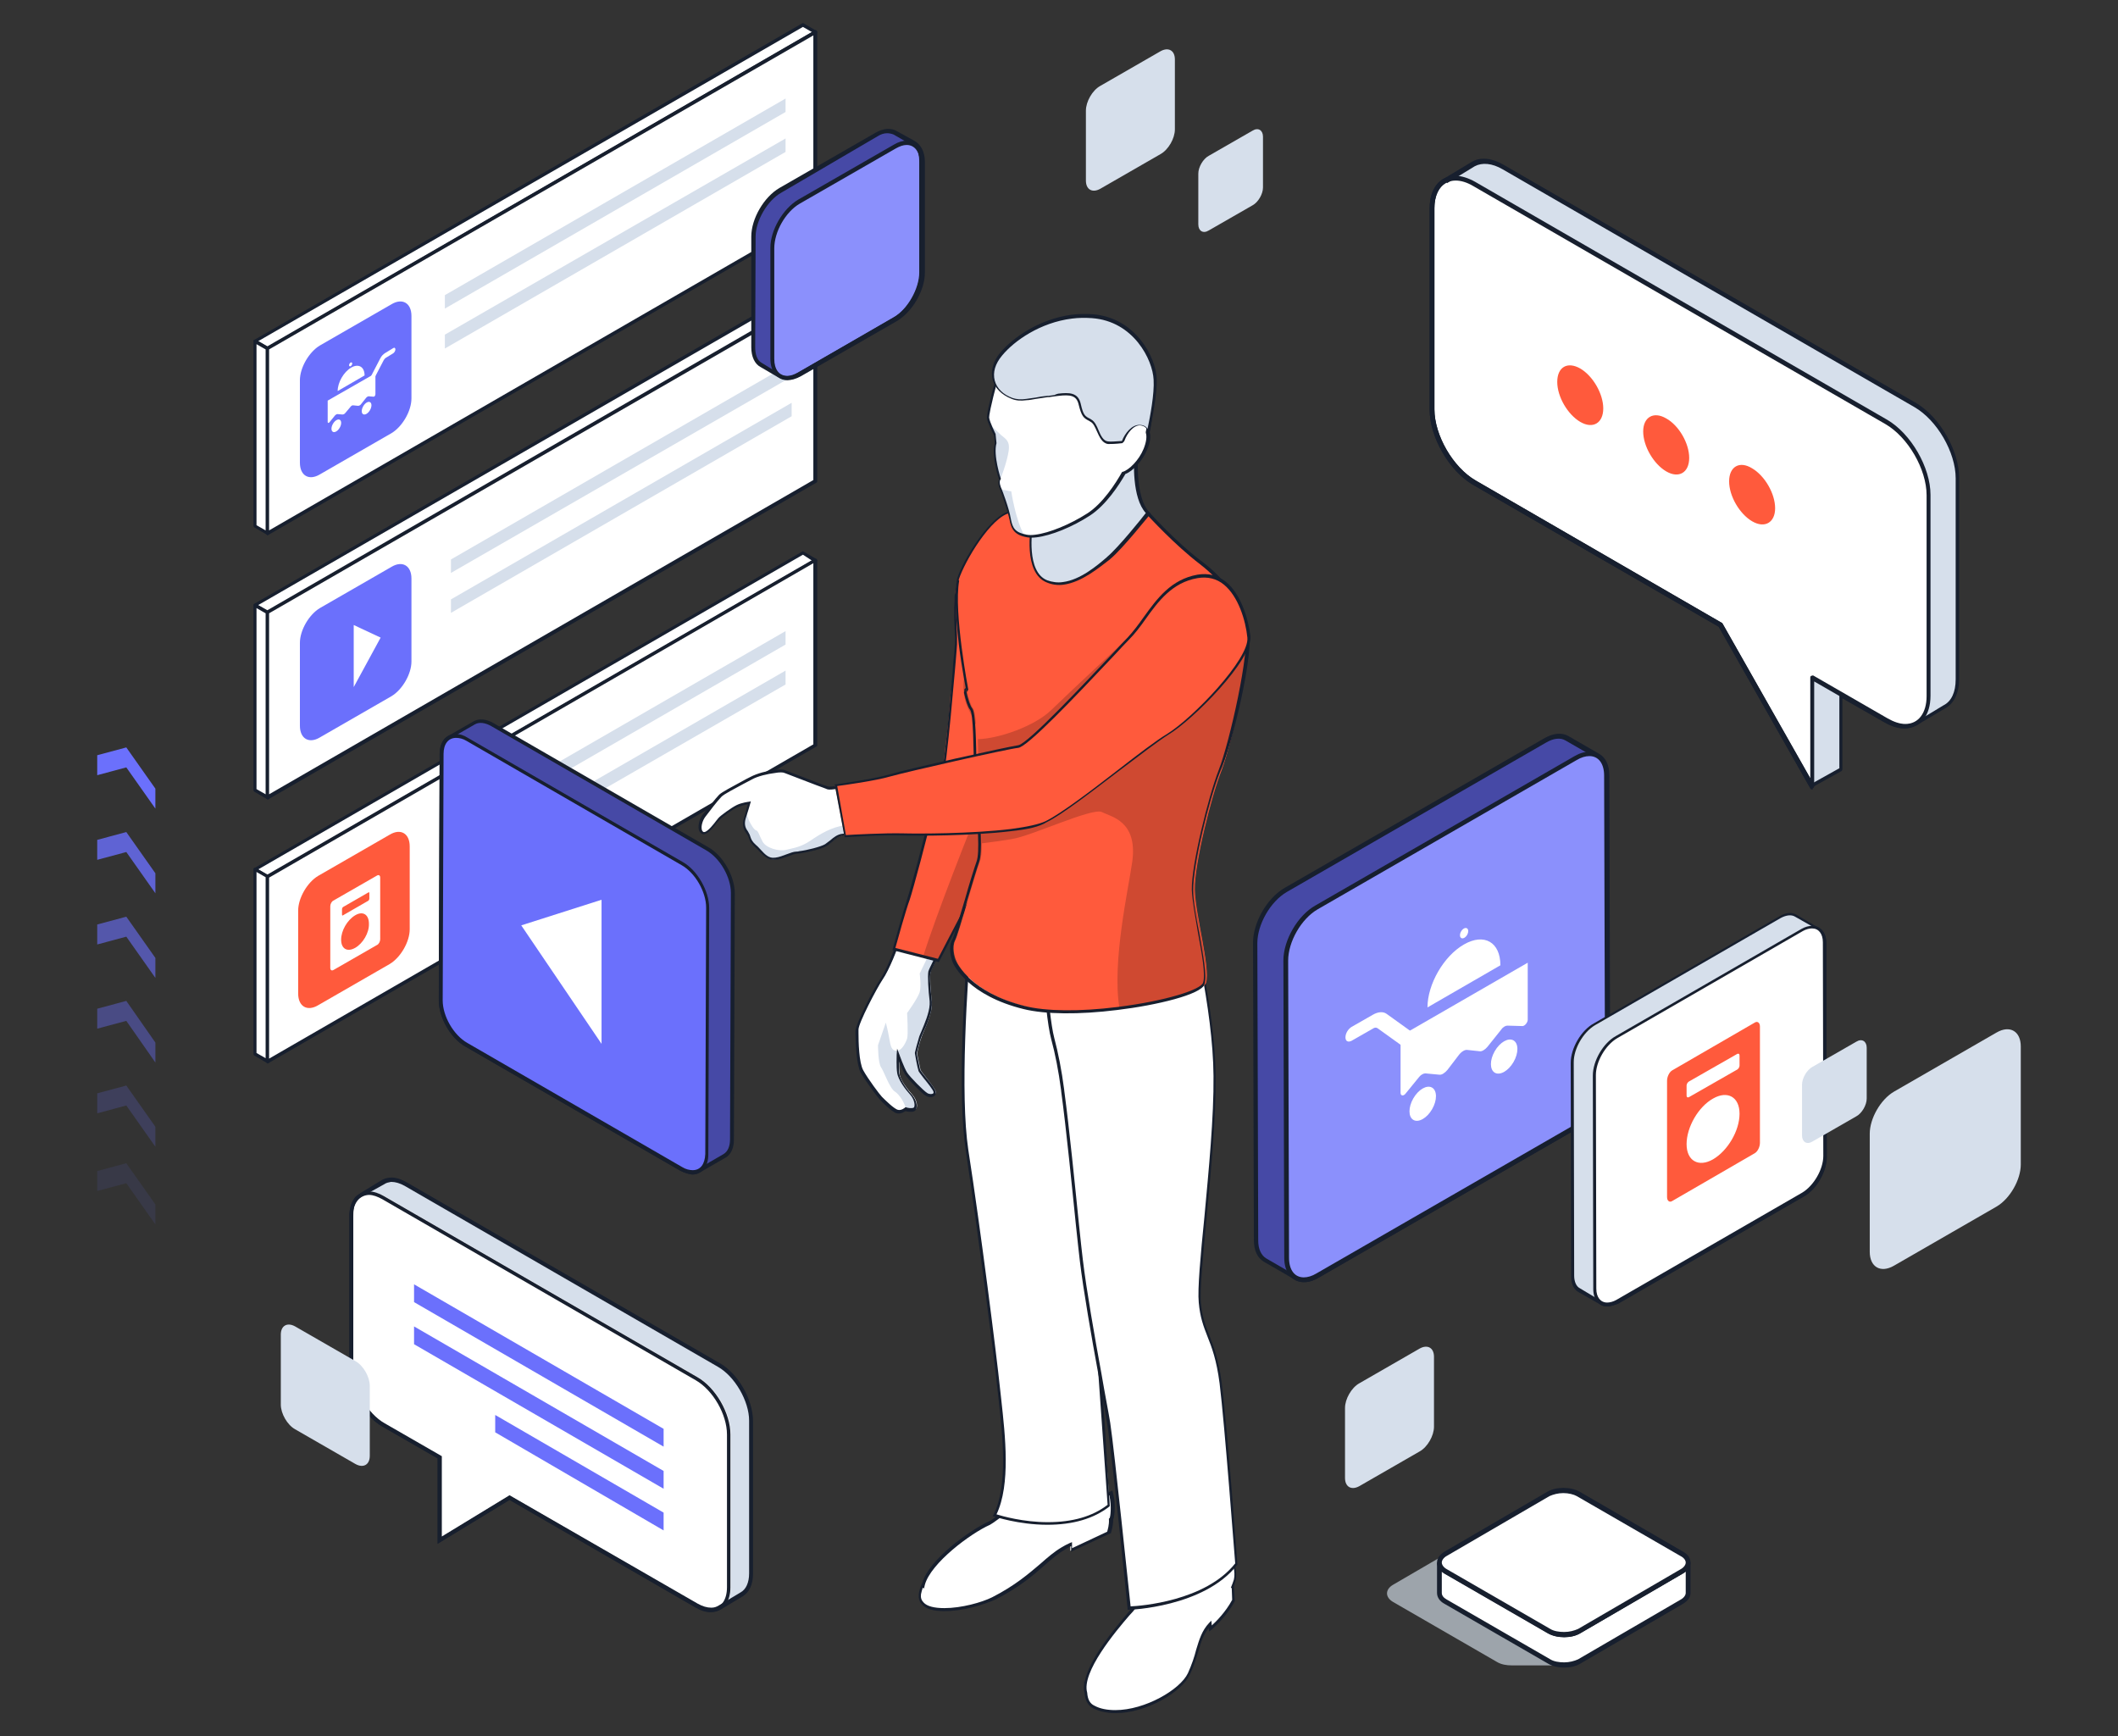 <?xml version="1.0" encoding="utf-8"?>
<!-- Generator: Adobe Illustrator 23.1.0, SVG Export Plug-In . SVG Version: 6.00 Build 0)  -->
<svg version="1.1" xmlns="http://www.w3.org/2000/svg" xmlns:xlink="http://www.w3.org/1999/xlink" x="0px" y="0px"
	 viewBox="0 0 488 400" style="enable-background:new 0 0 488 400;" xml:space="preserve">
<rect x="0" y="0" width="488" height="400" fill="#333333" stroke="none"/>
<style type="text/css">
	.st0{fill:#D6DFEB;}
	.st1{fill:#FFFFFF;}
	.st2{fill:#171F2E;}
	.st3{fill:#8B90FC;}
	.st4{fill:#4649A6;}
	.st5{fill:#6B70FC;}
	.st6{opacity:0.5;fill:#6B70FC;}
	.st7{opacity:0.2;fill:#6B70FC;}
	.st8{fill:#FF5A3C;}
	.st9{fill:#B5402B;}
	.st10{opacity:0.4;}
	.st11{fill:none;stroke:#171F2E;stroke-width:1.043;stroke-linecap:round;stroke-linejoin:round;stroke-miterlimit:10;}
	.st12{fill:none;stroke:#6B70FC;stroke-width:2.407;stroke-linecap:round;stroke-linejoin:bevel;stroke-miterlimit:10;}
	.st13{opacity:0.1;fill:#6B70FC;}
	.st14{opacity:0.4;fill:#6B70FC;}
	.st15{opacity:0.6;fill:#6B70FC;}
	.st16{opacity:0.8;fill:#6B70FC;}
	.st17{fill:#B42E6A;}
	.st18{fill:#D6DFEB;stroke:#181E30;stroke-width:1.474;stroke-miterlimit:10;}
	.st19{fill:#FFFFFF;stroke:#181E30;stroke-width:1.474;stroke-miterlimit:10;}
	.st20{fill:none;stroke:#181E30;stroke-width:1.106;stroke-linecap:round;stroke-linejoin:round;stroke-miterlimit:10;}
	.st21{fill:#D6DFEB;stroke:#181E30;stroke-width:1.482;stroke-miterlimit:10;}
	.st22{fill:#FFFFFF;stroke:#181E30;stroke-width:1.482;stroke-miterlimit:10;}
	.st23{fill:none;stroke:#181E30;stroke-width:1.111;stroke-linecap:round;stroke-linejoin:round;stroke-miterlimit:10;}
	.st24{fill:none;stroke:#181E30;stroke-width:1.482;stroke-miterlimit:10;}
	.st25{opacity:0.6;fill:#FFFFFF;}
	.st26{opacity:0.7;fill:#CBD5DF;}
	.st27{fill:#CF4931;}
	.st28{opacity:0.8;}
	.st29{fill:#4E52B8;}
	.st30{fill:#D64C32;}
</style>
<g id="Layer_2">
</g>
<g id="Layer_1">
	<g>
		<g>
			<g>
				<polygon class="st1" points="58.8,139.4 185,66.6 187.9,68.2 61.7,141.1 				"/>
				<path class="st2" d="M61.5,141.4l-2.9-1.7c-0.1-0.1-0.2-0.2-0.2-0.3s0.1-0.3,0.2-0.3l126.2-72.9c0.1-0.1,0.3-0.1,0.4,0l2.9,1.7
					c0.1,0.1,0.2,0.2,0.2,0.3s-0.1,0.3-0.2,0.3L61.9,141.4c-0.1,0-0.1,0.1-0.2,0.1C61.6,141.5,61.5,141.5,61.5,141.4z M185,67
					L59.5,139.4l2.1,1.2l125.4-72.4L185,67z"/>
			</g>
			<g>
				<polygon class="st1" points="58.8,182.1 58.8,139.4 61.7,141.1 61.7,183.7 				"/>
				<path class="st2" d="M61.5,184.1l-2.9-1.7c-0.1-0.1-0.2-0.2-0.2-0.3v-42.6c0-0.1,0.1-0.3,0.2-0.3c0.1-0.1,0.3-0.1,0.4,0l2.9,1.7
					c0.1,0.1,0.2,0.2,0.2,0.3v42.6c0,0.1-0.1,0.3-0.2,0.3c-0.1,0-0.1,0.1-0.2,0.1C61.6,184.1,61.5,184.1,61.5,184.1z M59.1,140.1
					v41.7l2.1,1.2v-41.7L59.1,140.1z"/>
			</g>
			<g>
				<polygon class="st1" points="61.7,141.1 187.9,68.2 187.9,110.9 61.7,183.7 				"/>
				<path class="st2" d="M61.5,184.1c-0.1-0.1-0.2-0.2-0.2-0.3v-42.6c0-0.1,0.1-0.3,0.2-0.3l126.2-72.9c0.1-0.1,0.3-0.1,0.4,0
					c0.1,0.1,0.2,0.2,0.2,0.3v42.6c0,0.1-0.1,0.3-0.2,0.3L61.9,184.1c-0.1,0-0.1,0.1-0.2,0.1C61.6,184.1,61.5,184.1,61.5,184.1z
					 M187.5,68.9L62,141.3v41.7l125.4-72.4V68.9z"/>
			</g>
			<polygon class="st0" points="103.9,128.9 103.9,132 182.4,86.8 182.4,83.6 			"/>
			<polygon class="st0" points="103.9,138.1 103.9,141.2 182.4,95.9 182.4,92.8 			"/>
			<g>
				<path class="st5" d="M94.8,152.4c0,2.9-2.1,6.5-4.6,8l-16.5,9.5c-2.5,1.5-4.6,0.3-4.6-2.7v-19.1c0-2.9,2.1-6.5,4.6-8l16.5-9.5
					c2.5-1.5,4.6-0.3,4.6,2.7V152.4z"/>
				<polygon class="st1" points="81.5,144 81.5,158.3 87.7,146.9 				"/>
			</g>
		</g>
		<g>
			<g>
				<polygon class="st1" points="58.8,78.6 185,5.7 187.9,7.4 61.7,80.3 				"/>
				<path class="st2" d="M61.5,80.6l-2.9-1.7c-0.1-0.1-0.2-0.2-0.2-0.3s0.1-0.3,0.2-0.3L184.8,5.4c0.1-0.1,0.3-0.1,0.4,0l2.9,1.7
					c0.1,0.1,0.2,0.2,0.2,0.3s-0.1,0.3-0.2,0.3L61.9,80.6c-0.1,0-0.1,0.1-0.2,0.1C61.6,80.6,61.5,80.6,61.5,80.6z M185,6.2
					L59.5,78.6l2.1,1.2L187.1,7.4L185,6.2z"/>
			</g>
			<g>
				<polygon class="st1" points="58.8,121.2 58.8,78.6 61.7,80.3 61.7,122.9 				"/>
				<path class="st2" d="M61.5,123.2l-2.9-1.7c-0.1-0.1-0.2-0.2-0.2-0.3V78.6c0-0.1,0.1-0.3,0.2-0.3c0.1-0.1,0.3-0.1,0.4,0l2.9,1.7
					C62,80,62,80.1,62,80.3v42.6c0,0.1-0.1,0.3-0.2,0.3c-0.1,0-0.1,0.1-0.2,0.1C61.6,123.3,61.5,123.3,61.5,123.2z M59.1,79.3V121
					l2.1,1.2V80.5L59.1,79.3z"/>
			</g>
			<g>
				<polygon class="st1" points="61.7,80.3 187.9,7.4 187.9,50 61.7,122.9 				"/>
				<path class="st2" d="M61.5,123.2c-0.1-0.1-0.2-0.2-0.2-0.3V80.3c0-0.1,0.1-0.3,0.2-0.3L187.7,7c0.1-0.1,0.3-0.1,0.4,0
					c0.1,0.1,0.2,0.2,0.2,0.3V50c0,0.1-0.1,0.3-0.2,0.3L61.9,123.2c-0.1,0-0.1,0.1-0.2,0.1C61.6,123.3,61.5,123.3,61.5,123.2z
					 M187.5,8.1L62,80.5v41.7l125.4-72.4V8.1z"/>
			</g>
			<polygon class="st0" points="102.5,68 102.5,71.1 181,25.8 181,22.7 			"/>
			<polygon class="st0" points="102.5,77.1 102.5,80.3 181,35 181,31.9 			"/>
			<g>
				<path class="st5" d="M94.8,91.8c0,2.9-2.1,6.5-4.6,8l-16.5,9.5c-2.5,1.5-4.6,0.3-4.6-2.7V87.6c0-2.9,2.1-6.5,4.6-8l16.5-9.5
					c2.5-1.5,4.6-0.3,4.6,2.7V91.8z"/>
				<g>
					<path class="st1" d="M75.9,97.3l1.3-1.6c0.2-0.2,0.4-0.3,0.5-0.3l1.2,0.1c0.2,0,0.5-0.1,0.7-0.4l1.1-1.3
						c0.2-0.3,0.5-0.5,0.8-0.4l1,0.1c0.2,0,0.5-0.1,0.7-0.4l1.2-1.5c0.2-0.2,0.4-0.3,0.5-0.3l1.2,0.1c0.2,0,0.4-0.3,0.4-0.6V86
						l-11,6.3v4.9C75.5,97.5,75.7,97.5,75.9,97.3z"/>
					<path class="st1" d="M85.4,88.4c0.1-0.1,0.3-0.2,0.4-0.4l2.6-5c0.1-0.2,0.3-0.4,0.4-0.5l1.8-1.1c0.3-0.2,0.5-0.6,0.5-0.9
						c0-0.3-0.2-0.5-0.5-0.3l-1.8,1.1c-0.5,0.3-0.9,0.7-1.2,1.3l-2.6,5c-0.2,0.4-0.2,0.7,0,0.8C85.1,88.5,85.3,88.5,85.4,88.4z"/>
					<ellipse transform="matrix(0.5 -0.866 0.866 0.5 -46.214 116.165)" class="st1" cx="77.5" cy="98.1" rx="1.6" ry="0.9"/>
					<path class="st1" d="M77.8,90.1c0-2,1.4-4.4,3.1-5.4s3.1-0.2,3.1,1.8L77.8,90.1z"/>
					<ellipse transform="matrix(0.5 -0.866 0.866 0.5 -39.187 120.222)" class="st1" cx="84.5" cy="94" rx="1.6" ry="0.9"/>
					<ellipse transform="matrix(0.5 -0.866 0.866 0.5 -32.265 111.972)" class="st1" cx="80.8" cy="83.9" rx="0.5" ry="0.3"/>
				</g>
			</g>
		</g>
		<g>
			<g>
				<polygon class="st1" points="58.8,200.3 185,127.4 187.9,129.1 61.7,201.9 				"/>
				<path class="st2" d="M61.5,202.3l-2.9-1.7c-0.1-0.1-0.2-0.2-0.2-0.3s0.1-0.3,0.2-0.3l126.2-72.9c0.1-0.1,0.3-0.1,0.4,0l2.9,1.7
					c0.1,0.1,0.2,0.2,0.2,0.3s-0.1,0.3-0.2,0.3L61.9,202.3c-0.1,0-0.1,0.1-0.2,0.1C61.6,202.3,61.5,202.3,61.5,202.3z M185,127.8
					L59.5,200.3l2.1,1.2l125.4-72.4L185,127.8z"/>
			</g>
			<g>
				<polygon class="st1" points="58.8,242.9 58.8,200.3 61.7,201.9 61.7,244.6 				"/>
				<path class="st2" d="M61.5,244.9l-2.9-1.7c-0.1-0.1-0.2-0.2-0.2-0.3v-42.6c0-0.1,0.1-0.3,0.2-0.3c0.1-0.1,0.3-0.1,0.4,0l2.9,1.7
					c0.1,0.1,0.2,0.2,0.2,0.3v42.6c0,0.1-0.1,0.3-0.2,0.3c-0.1,0-0.1,0.1-0.2,0.1C61.6,245,61.5,245,61.5,244.9z M59.1,200.9v41.7
					l2.1,1.2v-41.7L59.1,200.9z"/>
			</g>
			<g>
				<polygon class="st1" points="61.7,201.9 187.9,129.1 187.9,171.7 61.7,244.6 				"/>
				<path class="st2" d="M61.5,244.9c-0.1-0.1-0.2-0.2-0.2-0.3v-42.6c0-0.1,0.1-0.3,0.2-0.3l126.2-72.9c0.1-0.1,0.3-0.1,0.4,0
					c0.1,0.1,0.2,0.2,0.2,0.3v42.6c0,0.1-0.1,0.3-0.2,0.3L61.9,244.9c-0.1,0-0.1,0.1-0.2,0.1C61.6,245,61.5,245,61.5,244.9z
					 M187.5,129.7L62,202.2v41.7l125.4-72.4V129.7z"/>
			</g>
			<polygon class="st0" points="102.5,190.7 102.5,193.8 181,148.5 181,145.4 			"/>
			<polygon class="st0" points="102.5,199.8 102.5,202.9 181,157.7 181,154.5 			"/>
			<g>
				<path class="st8" d="M94.4,214.1c0,2.9-2.1,6.5-4.6,8l-16.5,9.5c-2.5,1.5-4.6,0.3-4.6-2.7v-19.1c0-2.9,2.1-6.5,4.6-8l16.5-9.5
					c2.5-1.5,4.6-0.3,4.6,2.7V214.1z"/>
				<g>
					<g>
						<path class="st1" d="M86.9,201.7l-10.1,5.8c-0.4,0.2-0.7,0.8-0.7,1.3V223c0,0.5,0.3,0.7,0.7,0.5l10.1-5.8
							c0.4-0.2,0.7-0.8,0.7-1.3v-14.2C87.6,201.7,87.3,201.5,86.9,201.7z M81.8,218.4c-1.8,1-3.2,0.2-3.2-1.9s1.4-4.5,3.2-5.6
							s3.2-0.2,3.2,1.9C85.1,214.9,83.6,217.4,81.8,218.4z M85.1,207c0,0.2-0.1,0.4-0.2,0.5l-5.9,3.4c-0.1,0.1-0.2,0-0.2-0.2v-1.2
							c0-0.2,0.1-0.4,0.2-0.5l5.9-3.4c0.1-0.1,0.2,0,0.2,0.2V207z"/>
					</g>
				</g>
			</g>
		</g>
		<g>
			<g>
				<path class="st0" d="M444.4,160.4v-46.3c0-6.2-4.4-13.8-9.8-16.9l-94.9-54.8c-2.6-1.5-5-1.7-6.7-0.8l0,0l6.5-3.9
					c1.8-1,4.2-0.9,6.9,0.7l94.9,54.8c5.4,3.1,9.8,10.7,9.8,16.9v46.3c0,3.2-1.2,5.4-3.1,6.4l-6.4,3.9v0
					C443.3,165.6,444.4,163.5,444.4,160.4z"/>
				<polygon class="st0" points="417.6,156.2 424.3,160.1 424.3,177.3 417.6,181.1 				"/>
				<g>
					<path class="st1" d="M339.7,42.4l94.9,54.8c5.4,3.1,9.8,10.7,9.8,16.9v46.3c0,6.2-4.4,8.7-9.8,5.6l-17-9.8v25.1L396.5,144
						l-56.7-32.8c-5.4-3.1-9.8-10.7-9.8-16.9V48C330,41.8,334.4,39.3,339.7,42.4z"/>
					<path class="st2" d="M417.6,181.9c-0.2,0-0.4-0.1-0.5-0.3l-21.1-37.2l-56.6-32.7c-5.5-3.2-10-11-10-17.3V48
						c0-4.5,2.3-7.5,5.9-7.5c1.4,0,3,0.5,4.6,1.4l94.9,54.8c5.5,3.2,10,11,10,17.3v46.3c0,4.5-2.3,7.5-5.9,7.5c-1.4,0-3-0.5-4.6-1.4
						l-16.3-9.4v24.2c0,0.2-0.2,0.4-0.4,0.5C417.7,181.9,417.7,181.9,417.6,181.9z M335.4,41.6c-3,0-4.9,2.5-4.9,6.4v46.3
						c0,6,4.3,13.4,9.5,16.4l56.7,32.8c0.1,0,0.1,0.1,0.2,0.2l20.2,35.6v-23.2c0-0.2,0.1-0.4,0.3-0.4c0.2-0.1,0.4-0.1,0.5,0l17,9.8
						c1.4,0.8,2.8,1.3,4.1,1.3c3,0,4.9-2.5,4.9-6.4v-46.3c0-6-4.3-13.4-9.5-16.4l-94.9-54.8C338,42,336.6,41.6,335.4,41.6z"/>
				</g>
				<path class="st2" d="M417.6,181.9c-0.2,0-0.4-0.1-0.5-0.3l-21.1-37.2l-56.6-32.7c-5.5-3.2-10-11-10-17.3V48
					c0-3.2,1.2-5.7,3.2-6.8c0,0,0,0,0,0l6.5-3.9c2-1.2,4.7-0.9,7.4,0.7l94.9,54.8c5.5,3.2,10,11,10,17.3v46.3c0,3.3-1.2,5.8-3.4,6.9
					l-6.4,3.8c0,0,0,0-0.1,0c-2,1.2-4.7,0.9-7.4-0.7l-9.6-5.5v16.3c0,0.2-0.1,0.4-0.3,0.5l-6.5,3.6c0,0.2-0.2,0.4-0.4,0.5
					C417.7,181.9,417.7,181.9,417.6,181.9z M333.2,42.1c-1.7,0.9-2.7,3-2.7,5.9v46.3c0,6,4.3,13.4,9.5,16.4l56.7,32.8
					c0.1,0,0.1,0.1,0.2,0.2l20.8,36.7l6.1-3.4v-16.9c0-0.2,0.1-0.4,0.3-0.4c0.2-0.1,0.4-0.1,0.5,0l10.3,6c2.5,1.4,4.8,1.6,6.5,0.6
					c0,0,0,0,0.1,0l6.3-3.8c1.8-0.9,2.8-3,2.8-6v-46.3c0-6-4.3-13.4-9.5-16.4l-94.9-54.8c-2.4-1.4-4.7-1.6-6.4-0.7l-6.4,3.9
					C333.3,42,333.3,42,333.2,42.1C333.3,42.1,333.2,42.1,333.2,42.1C333.2,42.1,333.2,42.1,333.2,42.1z"/>
				<g>
					<path class="st8" d="M398.4,110.9c0,3.4,2.4,7.5,5.3,9.2c2.9,1.7,5.3,0.3,5.3-3c0-3.4-2.4-7.5-5.3-9.2
						C400.8,106.1,398.4,107.5,398.4,110.9z"/>
					<path class="st8" d="M378.6,99.4c0,3.4,2.4,7.5,5.3,9.2c2.9,1.7,5.3,0.3,5.3-3.1c0-3.4-2.4-7.5-5.3-9.1
						C381,94.7,378.6,96.1,378.6,99.4z"/>
					<path class="st8" d="M358.8,88c0,3.4,2.4,7.5,5.3,9.2c2.9,1.7,5.3,0.3,5.3-3.1c0-3.4-2.4-7.5-5.3-9.2
						C361.1,83.2,358.8,84.6,358.8,88z"/>
				</g>
			</g>
		</g>
		<path class="st0" d="M465.6,268.3c0,3.5-2.5,7.9-5.6,9.7l-23.6,13.6c-3.1,1.8-5.6,0.3-5.6-3.2l0-27.2c0-3.5,2.5-7.9,5.6-9.7
			l23.6-13.6c3.1-1.8,5.6-0.3,5.6,3.2L465.6,268.3z"/>
		<path class="st0" d="M270.7,29.8c0,2.1-1.5,4.7-3.3,5.7l-13.9,8c-1.8,1-3.3,0.2-3.3-1.9l0-16.1c0-2.1,1.5-4.7,3.3-5.7l13.9-8
			c1.8-1,3.3-0.2,3.3,1.9L270.7,29.8z"/>
		<path class="st0" d="M330.4,328.7c0,2.1-1.5,4.7-3.3,5.7l-13.9,8c-1.8,1-3.3,0.2-3.3-1.9l0-16.1c0-2.1,1.5-4.7,3.3-5.7l13.9-8
			c1.8-1,3.3-0.2,3.3,1.9L330.4,328.7z"/>
		<path class="st0" d="M291,43.2c0,1.5-1.1,3.4-2.4,4.1l-10.1,5.8c-1.3,0.8-2.4,0.1-2.4-1.4l0-11.7c0-1.5,1.1-3.4,2.4-4.1l10.1-5.8
			c1.3-0.8,2.4-0.1,2.4,1.4L291,43.2z"/>
		<g>
			<path class="st26" d="M387.5,365.1l-23.9-13.8c-1-0.6-2.4-0.9-3.7-0.8l-11.8,0c-1.2,0-2.5,0.3-3.4,0.8l-23.7,13.8
				c-1.9,1.1-1.9,2.9,0,4l23.9,13.8c1,0.6,2.2,0.8,3.5,0.8h12c1.2,0,2.5-0.3,3.4-0.8l23.7-13.8C389.4,368,389.4,366.2,387.5,365.1z"
				/>
			<g>
				<path class="st1" d="M387.6,362.1l-23.7,13.8c-1.9,1.1-5,1.1-6.9,0l-23.9-13.8c-1-0.6-1.4-1.3-1.4-2c0,2.3,0,4.7,0,7
					c0,0.7,0.5,1.5,1.4,2l23.9,13.8c1.9,1.1,5,1.1,6.9,0l23.7-13.8c0.9-0.5,1.4-1.3,1.4-2c0-2.3,0-4.7,0-7
					C389,360.8,388.5,361.5,387.6,362.1z"/>
				<path class="st2" d="M360.4,384.2c-1.4,0-2.7-0.3-3.7-0.9l-23.9-13.8c-1.1-0.6-1.7-1.5-1.7-2.5l0-7l1.1,0l0,0l0,0
					c0,0.6,0.4,1.1,1.1,1.5l23.9,13.8c0.8,0.5,2,0.7,3.2,0.7c1.2,0,2.3-0.3,3.2-0.7l23.7-13.8c0.7-0.4,1.1-1,1.1-1.5v0l1.1,0l0,0v0
					l0,0l0,7c0,1-0.6,1.8-1.7,2.5l-23.7,13.8C363.1,383.9,361.8,384.2,360.4,384.2z M332.2,362.1l0,4.9c0,0.6,0.4,1.1,1.1,1.5
					l23.9,13.8c0.8,0.5,2,0.7,3.2,0.7c1.2,0,2.3-0.3,3.2-0.7l23.7-13.8c0.7-0.4,1.1-1,1.1-1.5l0-4.9c-0.2,0.1-0.4,0.3-0.6,0.4
					l-23.7,13.8c-2,1.2-5.4,1.2-7.5,0l-23.9-13.8C332.6,362.4,332.4,362.3,332.2,362.1z"/>
			</g>
			<g>
				<g>
					<path class="st1" d="M387.5,358.1c1.9,1.1,1.9,2.9,0,4l-23.7,13.8c-1.9,1.1-5,1.1-6.9,0l-23.9-13.8c-1.9-1.1-1.9-2.9,0-4
						l23.7-13.8c1.9-1.1,5-1.1,6.9,0L387.5,358.1z"/>
					<path class="st2" d="M360.4,377.2c-1.4,0-2.7-0.3-3.7-0.9l-23.9-13.8c-1.1-0.6-1.7-1.5-1.7-2.5c0-1,0.6-1.8,1.7-2.5l23.7-13.8
						c2-1.2,5.4-1.2,7.5,0l23.8,13.8c1.1,0.6,1.7,1.5,1.7,2.5c0,1-0.6,1.8-1.7,2.5l-23.7,13.8C363.1,376.9,361.8,377.2,360.4,377.2z
						 M360.2,344c-1.2,0-2.3,0.3-3.2,0.7l-23.7,13.8c-0.7,0.4-1.1,1-1.1,1.5c0,0.5,0.4,1.1,1.1,1.5l23.9,13.8c0.8,0.5,2,0.7,3.2,0.7
						c1.2,0,2.3-0.3,3.2-0.7l23.7-13.8c0.7-0.4,1.1-1,1.1-1.5c0-0.5-0.4-1.1-1.2-1.5l-23.9-13.8C362.6,344.3,361.4,344,360.2,344z"
						/>
				</g>
			</g>
		</g>
		<g>
			<polygon class="st5" points="29.1,172.2 22.4,174 22.4,178.6 29.1,176.8 35.8,186.3 35.8,181.7 			"/>
			<polygon class="st16" points="29.1,191.7 22.4,193.5 22.4,198.1 29.1,196.3 35.8,205.8 35.8,201.2 			"/>
			<polygon class="st15" points="29.1,211.2 22.4,213 22.4,217.6 29.1,215.8 35.8,225.3 35.8,220.7 			"/>
			<polygon class="st14" points="29.1,230.6 22.4,232.4 22.4,237 29.1,235.2 35.8,244.8 35.8,240.2 			"/>
			<polygon class="st7" points="29.1,250.1 22.4,251.9 22.4,256.5 29.1,254.7 35.8,264.2 35.8,259.6 			"/>
			<polygon class="st13" points="29.1,268 22.4,269.8 22.4,274.4 29.1,272.6 35.8,282.1 35.8,277.5 			"/>
		</g>
		<g>
			<path class="st3" d="M210.1,33.1C210.1,33.1,210.1,33.1,210.1,33.1L210.1,33.1l-3.7-2.3c-1.1-0.7-2.7-0.6-4.5,0.4L179.9,44
				c-3.4,2-6.2,6.8-6.2,10.7l0,25.5c0,2,0.7,3.4,1.9,4l4.1,2.4v0c1.1,0.7,2.7,0.6,4.4-0.4l22.1-12.7c3.4-2,6.2-6.8,6.2-10.7V37.3
				C212.3,35.1,211.5,33.7,210.1,33.1z"/>
			<path class="st4" d="M178,82.6l0-25.5c0-3.9,2.8-8.7,6.2-10.7l22.1-12.7c1.5-0.9,2.9-1,3.9-0.6v0l-3.7-2.3
				c-1.1-0.7-2.7-0.6-4.5,0.4L179.9,44c-3.4,2-6.2,6.8-6.2,10.7l0,25.5c0,2,0.7,3.4,1.9,4l4.1,2.4v0C178.6,85.9,178,84.6,178,82.6z"
				/>
			<g>
				<path class="st2" d="M181.4,87.6c-0.7,0-1.4-0.2-2-0.6l-4.1-2.4c-1.4-0.7-2.2-2.4-2.2-4.6l0-25.5c0-4.1,2.9-9.1,6.5-11.2
					l22.1-12.7c1.9-1.1,3.7-1.2,5.1-0.3l3.8,2.1c1.5,0.8,2.5,2.5,2.5,4.9v25.5c0,4.1-2.9,9.1-6.5,11.2l-22.1,12.7
					C183.4,87.3,182.3,87.6,181.4,87.6z M204.4,30.7c-0.7,0-1.4,0.2-2.2,0.7l-22.2,13c-3.2,1.8-5.9,6.5-5.9,10.1L174,79.9
					c0,1.7,0.4,3.1,1.5,3.7l4.4,2.7c1,0.6,2.5,0.5,3.9-0.4l22.1-12.8c3.2-1.8,5.9-6.6,5.9-10.3V37.3c0-1.8-0.3-3.1-1.4-3.6l0-0.1
					l-4.5-2.6C205.4,30.8,204.9,30.7,204.4,30.7z"/>
			</g>
			<g>
				<path class="st2" d="M181.4,87.5c-2.4,0-3.9-1.9-3.9-4.9l0-25.5c0-4.1,2.9-9,6.4-11.1l22.1-12.7c1-0.6,2-0.9,3-0.9
					c2.4,0,3.9,1.9,3.9,4.9v25.5c0,4.1-2.9,9-6.4,11.1l-22.1,12.7C183.3,87.2,182.3,87.5,181.4,87.5z M208.9,33.4
					c-0.8,0-1.6,0.3-2.5,0.8l-22.1,12.7c-3.3,1.9-5.9,6.5-5.9,10.3l0,25.5c0,2.4,1.1,3.9,3,3.9c0.8,0,1.6-0.3,2.5-0.8l22.1-12.7
					c3.3-1.9,5.9-6.5,5.9-10.3V37.3C211.9,34.9,210.7,33.4,208.9,33.4z"/>
			</g>
		</g>
		<g>
			<g>
				<path class="st1" d="M81,280.3c0-2.7,1.1-4.4,2.7-5c0,0,0,0,0,0h0l4.6-2.9c1.3-0.7,3.1-0.6,5.1,0.6l72.2,41.7
					c4.1,2.4,7.4,8.1,7.4,12.8v35.2c0,2.4-0.8,4-2.2,4.8l-5,3c-1.3,0.8-3.2,0.7-5.3-0.5l-43.1-24.9l-16.1,9.8v-19.1l-13-7.5
					c-4.1-2.4-7.4-8.1-7.4-12.8L81,280.3z"/>
				<path class="st0" d="M170.7,367.2c1.3-0.7,2.1-2.4,2.1-4.5v-35.2c0-4.6-3.3-10.3-7.3-12.6l-72.2-41.7c-1.1-0.6-2.2-1-3.1-1
					c-0.6,0-1.2,0.1-1.7,0.4l-3.3,2c1.1,0,2.2,0.4,3.4,1l72.2,41.7c4.2,2.4,7.6,8.3,7.6,13.1v35.2c0,1.3-0.3,2.5-0.7,3.4
					L170.7,367.2z"/>
				<g>
					<path class="st2" d="M160.3,370.3l-42.9-24.8l-16.5,10.1V336l-12.8-7.4c-4.2-2.4-7.6-8.3-7.6-13.2l0-35.2
						c0-3.5,1.8-5.7,4.5-5.7c1.1,0,2.3,0.4,3.5,1.1l72.2,41.7c4.2,2.4,7.6,8.3,7.6,13.2v35.2c0,3.5-1.8,5.7-4.5,5.7
						C162.7,371.4,161.6,371,160.3,370.3z M81.3,280.3l0,35.2c0,4.6,3.2,10.2,7.2,12.5l13.2,7.6v18.6l15.7-9.6l43.3,25
						c1.1,0.6,2.2,1,3.1,1c2.3,0,3.7-1.9,3.7-4.9v-35.2c0-4.6-3.2-10.2-7.2-12.5l-72.2-41.7c-1.1-0.6-2.1-1-3.1-1
						C82.8,275.4,81.3,277.2,81.3,280.3z"/>
				</g>
				<g>
					<path class="st2" d="M160.3,370.4l-42.9-24.8l-16.6,10.1v-19.7l-12.7-7.3c-4.2-2.4-7.6-8.4-7.6-13.3l0-35.2
						c0-1.7,0.4-3.1,1.2-4.2c0.1-0.2,0.3-0.4,0.5-0.5c0.4-0.3,0.8-0.5,0.8-0.6l5.1-3.1c0.6-0.3,1.3-0.5,2.1-0.5
						c1.1,0,2.3,0.4,3.5,1.1l72.2,41.7c4.2,2.4,7.6,8.4,7.6,13.3v35.2c0,2.5-0.9,4.3-2.4,5.2l-5,3c-0.7,0.4-1.4,0.6-2.2,0.6
						C162.7,371.5,161.5,371.1,160.3,370.4z M88.6,272.8l-2.7,1.5l-2.6,1.4c-1.6,0.9-1.9,2.2-1.9,4.6l0,35.2
						c0,4.5,3.3,10.2,7.2,12.4l13.2,7.6v18.5l15.6-9.5l43.4,25c1.1,0.6,2.1,0.9,3.1,0.9c0.7,0,1.2-0.2,1.7-0.5l5-3
						c1.3-0.7,2-2.3,2-4.4v-35.2c0-4.5-3.3-10.2-7.2-12.4l-72.2-41.7c-1.1-0.6-2.1-0.9-3.1-0.9C89.6,272.4,89,272.5,88.6,272.8z"/>
				</g>
			</g>
			<g>
				<polygon class="st5" points="152.9,329.2 95.4,295.9 95.4,300 152.9,333.3 				"/>
				<polygon class="st5" points="152.9,338.9 95.4,305.6 95.4,309.7 152.9,343 				"/>
				<polygon class="st5" points="152.9,348.5 114.1,326 114.1,330 152.9,352.6 				"/>
			</g>
		</g>
		<g>
			<g>
				<path class="st4" d="M361,170c-1.3-0.8-3.1-0.7-5.1,0.5L296.3,205c-3.9,2.3-7.1,7.8-7.1,12.3l0.2,68.5c0,2.2,0.8,3.8,2.1,4.6
					c1.2,0.7,2.4,1.4,3.5,2.1c0.1,0.1,0.2,0.1,0.4,0.2c0.8,0.5,1.6,1,2.5,1.4c0.2,0.1,0.5,0.3,0.7,0.4c-1.3-0.7-2.1-2.3-2.1-4.6
					l-0.2-68.5c0-4.5,3.2-10,7.1-12.3l59.7-34.4c2-1.1,3.8-1.2,5.1-0.5C365.7,172.8,363.3,171.4,361,170z"/>
				<path class="st2" d="M300.4,295.4L300.4,295.4c-0.8,0-1.5-0.2-2.1-0.6l0,0l0,0l-7.1-4.1c-1.5-0.9-2.3-2.6-2.3-5l-0.2-68.5
					c0-4.7,3.3-10.4,7.4-12.7l59.7-34.4c2.1-1.2,4.1-1.4,5.6-0.5l7.1,4.1c1.5,0.9,2.3,2.6,2.3,5l0.2,68.5c0,4.7-3.3,10.4-7.4,12.7
					l-59.7,34.4C302.6,295.1,301.5,295.4,300.4,295.4z M298.6,293.9c1.2,0.8,2.9,0.7,4.7-0.4l59.7-34.4c3.8-2.2,6.8-7.5,6.8-11.8
					l-0.2-68.5c0-2-0.7-3.4-1.8-4.1l0,0l-7.1-4.1c-1.2-0.7-2.8-0.5-4.5,0.5l-59.7,34.4c-3.8,2.2-6.8,7.5-6.8,11.8l0.2,68.5
					c0,2,0.7,3.4,1.8,4.1L298.6,293.9L298.6,293.9C298.6,293.9,298.6,293.9,298.6,293.9L298.6,293.9
					C298.6,293.9,298.6,293.9,298.6,293.9z"/>
				<path class="st3" d="M363,174.6c3.9-2.3,7.1-0.4,7.1,4.1l0.2,68.5c0,4.5-3.2,10-7.1,12.3L303.6,294c-3.9,2.3-7.1,0.4-7.1-4.1
					l-0.2-68.5c0-4.5,3.2-10,7.1-12.3L363,174.6z"/>
				<path class="st2" d="M300.4,295.4c-2.7,0-4.5-2.2-4.5-5.6l-0.2-68.5c0-4.7,3.3-10.4,7.4-12.7l59.7-34.4c1.2-0.7,2.3-1,3.4-1
					c2.7,0,4.5,2.2,4.5,5.6l0.2,68.5c0,4.7-3.3,10.4-7.4,12.7l-59.7,34.4C302.6,295.1,301.5,295.4,300.4,295.4z M366.2,174.2
					c-0.9,0-1.9,0.3-2.9,0.9l-59.7,34.4c-3.8,2.2-6.8,7.5-6.8,11.8l0.2,68.5c0,2.8,1.3,4.5,3.4,4.5c0.9,0,1.9-0.3,2.9-0.9l59.7-34.4
					c3.8-2.2,6.8-7.5,6.8-11.8l-0.2-68.5C369.6,175.9,368.3,174.2,366.2,174.2z"/>
			</g>
			<g>
				<path class="st1" d="M350.8,236.4l-3.5-0.1c-0.4,0-1,0.3-1.4,0.9l-3.2,4c-0.6,0.7-1.3,1.1-1.8,1l-2.8-0.3
					c-0.6-0.1-1.4,0.4-2,1.2l-2.6,3.4c-0.6,0.7-1.3,1.2-1.9,1.1l-3.2-0.3c-0.4,0-1,0.3-1.4,0.8l-3.1,3.8c-0.5,0.7-1.2,0.6-1.2-0.1
					v-13.1l29.3-16.9v13.1C352,235.6,351.3,236.4,350.8,236.4z"/>
				<path class="st1" d="M325.5,241.9c-0.4,0.2-0.8,0.3-1,0.1l-7.1-5.1c-0.3-0.2-0.7-0.2-1.1,0.1l-4.9,2.8c-0.8,0.4-1.4,0.1-1.4-0.8
					c0-0.9,0.6-1.9,1.4-2.4l4.9-2.8c1.2-0.7,2.4-0.8,3.2-0.2l7.1,5.1c0.5,0.4,0.4,1.4-0.1,2.3C326.1,241.4,325.8,241.7,325.5,241.9z
					"/>
				<ellipse transform="matrix(0.5 -0.866 0.866 0.5 -37.518 421.881)" class="st1" cx="346.6" cy="243.4" rx="4.3" ry="2.5"/>
				<path class="st1" d="M345.7,222.4c0-5.3-3.7-7.5-8.4-4.8s-8.4,9.2-8.4,14.5L345.7,222.4z"/>
				<ellipse transform="matrix(0.5 -0.866 0.866 0.5 -56.319 411.026)" class="st1" cx="327.8" cy="254.3" rx="4.3" ry="2.5"/>
				<ellipse transform="matrix(0.5 -0.866 0.866 0.5 -17.501 399.598)" class="st1" cx="337.3" cy="215" rx="1.3" ry="0.8"/>
			</g>
		</g>
		<g>
			<g>
				<path class="st0" d="M413.8,210.9c-0.9-0.5-2.2-0.5-3.6,0.3L367.3,236c-2.8,1.6-5.1,5.6-5.1,8.8l0.1,49.2c0,1.6,0.6,2.7,1.5,3.3
					c0.8,0.5,1.7,1,2.5,1.5c0.1,0,0.2,0.1,0.3,0.1c0.6,0.3,1.2,0.7,1.8,1c0.2,0.1,0.4,0.2,0.5,0.3c-0.9-0.5-1.5-1.7-1.5-3.3
					l-0.1-49.2c0-3.2,2.3-7.2,5.1-8.8l42.8-24.7c1.4-0.8,2.7-0.9,3.6-0.3C417.2,212.9,415.5,211.9,413.8,210.9z"/>
				<path class="st2" d="M370.3,301L370.3,301c-0.6,0-1.1-0.1-1.5-0.4l0,0l0,0l-5.1-2.9c-1.1-0.6-1.7-1.9-1.7-3.6l-0.1-49.2
					c0-3.4,2.4-7.5,5.3-9.1l42.8-24.7c1.5-0.9,2.9-1,4-0.3l5.1,3c1.1,0.6,1.7,1.9,1.7,3.6l0.1,49.2c0,3.4-2.4,7.5-5.3,9.1
					l-42.8,24.7C371.9,300.7,371.1,301,370.3,301z M369,299.8c0.8,0.6,2.1,0.5,3.4-0.3l42.8-24.7c2.7-1.6,4.9-5.4,4.9-8.5l-0.1-49.2
					c0-1.4-0.5-2.5-1.3-3l0,0l-5.1-2.9c-0.8-0.5-2-0.4-3.3,0.3l-42.8,24.7c-2.7,1.6-4.9,5.4-4.9,8.5l0.1,49.2c0,1.4,0.5,2.5,1.3,2.9
					L369,299.8L369,299.8C369,299.8,369,299.8,369,299.8L369,299.8C369,299.8,369,299.8,369,299.8z"/>
				<path class="st1" d="M415.2,214.2c2.8-1.6,5.1-0.3,5.1,2.9l0.1,49.2c0,3.2-2.3,7.2-5.1,8.8l-42.8,24.7c-2.8,1.6-5.1,0.3-5.1-2.9
					l-0.1-49.2c0-3.2,2.3-7.2,5.1-8.8L415.2,214.2z"/>
				<path class="st2" d="M370.3,301c-1.9,0-3.2-1.6-3.2-4l-0.1-49.2c0-3.4,2.4-7.5,5.3-9.1l42.8-24.7c0.9-0.5,1.7-0.7,2.5-0.7
					c1.9,0,3.2,1.6,3.2,4l0.1,49.2c0,3.4-2.4,7.5-5.3,9.1l-42.8,24.7C371.9,300.7,371.1,301,370.3,301z M417.5,213.9
					c-0.6,0-1.4,0.2-2.1,0.6l-42.8,24.7c-2.7,1.6-4.9,5.4-4.9,8.5l0.1,49.2c0,2,1,3.2,2.5,3.2c0.6,0,1.4-0.2,2.1-0.6l42.8-24.7
					c2.7-1.6,4.9-5.4,4.9-8.5l-0.1-49.2C420,215.1,419,213.9,417.5,213.9z"/>
			</g>
			<g>
				<g>
					<path class="st8" d="M404.3,235.6l-19,11c-0.7,0.4-1.2,1.5-1.2,2.4v26.8c0,0.9,0.6,1.3,1.2,0.9l19-11c0.7-0.4,1.2-1.5,1.2-2.4
						v-26.8C405.5,235.6,404.9,235.2,404.3,235.6z M394.7,267.1c-3.3,1.9-6.1,0.4-6.1-3.5s2.7-8.6,6.1-10.5c3.3-1.9,6.1-0.4,6.1,3.5
						S398.1,265.1,394.7,267.1z M400.8,245.5c0,0.3-0.2,0.7-0.5,0.9l-11.2,6.4c-0.3,0.1-0.5,0-0.5-0.4v-2.3c0-0.3,0.2-0.7,0.5-0.9
						l11.2-6.4c0.3-0.1,0.5,0,0.5,0.4V245.5z"/>
				</g>
			</g>
		</g>
		<path class="st0" d="M430.1,253.1c0,1.5-1.1,3.4-2.4,4.1l-10.1,5.8c-1.3,0.8-2.4,0.1-2.4-1.4l0-11.7c0-1.5,1.1-3.4,2.4-4.1
			l10.1-5.8c1.3-0.8,2.4-0.1,2.4,1.4L430.1,253.1z"/>
		<path class="st0" d="M64.7,323.6c0,2.1,1.5,4.7,3.3,5.7l13.9,8c1.8,1,3.3,0.2,3.3-1.9l0-16.1c0-2.1-1.5-4.7-3.3-5.7l-13.9-8
			c-1.8-1-3.3-0.2-3.3,1.9L64.7,323.6z"/>
		<g>
			<g>
				<g>
					<path class="st1" d="M206.8,256.1c-1-0.3-3.3-2.6-3.8-3.1c-0.5-0.5-3.2-4.1-4.3-6.2c-1.1-2.1-1.1-8-1.1-9.4
						c-0.1-1.4,4.2-9.7,5.7-11.8c1.5-2.1,3.8-8.1,4-9.4l9.6,2.5c0,0-2.4,4.6-2.6,5.4c-0.2,1,0,4.2,0.3,6.8c0.3,2.6-2,6.9-2.4,8.2
						c-0.5,1.3-1,3.7-1,3.7s0.7,3.3,0.8,3.8c0.2,0.5,3.3,4.1,3.5,5c0.2,0.9-1.2,1.1-2,0.5c-0.8-0.6-3.9-3.7-4.6-4.8
						c-0.7-1.1-1.8-4.3-1.8-4.3s-0.1,2.8,0.1,4.3c0.2,1.5,1.9,3.7,3,4.9c1.1,1.2,1.4,3,0.7,3.4c-0.6,0.3-2-0.1-2-0.1
						S207.8,256.3,206.8,256.1z"/>
					<path class="st0" d="M210,252.2c1.1,1.2,1.4,3,0.7,3.4c-0.6,0.3-2-0.1-2-0.1s0,0,0,0c-0.1-1.1-1.4-3.3-2.5-4
						c-1.2-0.7-2.5-4.6-3.2-5.6c-0.7-1-0.7-5.1-0.7-5.1l1.8-5.2c0,0,0.5,1.9,0.8,3.7c0.3,1.7,0.5,2.8,1.7,2.8c1.2,0,2.1-1.9,2.4-2.8
						c0.3-0.9,0-5.9,0-5.9s2.4-3.3,2.9-4.8c0.4-1.5,0-4.3,0-4.3l3-6.2l2.1,0.5c0,0-2.4,4.6-2.6,5.4c-0.2,1,0,4.2,0.3,6.8
						c0.3,2.6-2,6.9-2.4,8.2c-0.5,1.3-1,3.7-1,3.7s0.7,3.3,0.8,3.8c0.2,0.5,3.3,4.1,3.5,5c0.2,0.9-1.2,1.1-2,0.5
						c-0.8-0.6-3.9-3.7-4.6-4.8c-0.7-1.1-1.8-4.3-1.8-4.3s-0.1,2.8,0.1,4.3C207.2,248.8,208.9,251,210,252.2z"/>
					<path class="st2" d="M217.2,218.5l-0.2,0.3c-0.7,1.3-2.4,4.7-2.6,5.3c0,0.2-0.1,0.4-0.1,0.7c-0.1,1.5,0.2,4.1,0.4,6
						c0,0.2,0,0.5,0,0.8c-0.1,2-1.2,4.6-2,6.3c-0.2,0.5-0.4,0.9-0.5,1.2c-0.4,1.2-0.9,3.2-1,3.6c0.1,0.4,0.7,3.3,0.8,3.8
						c0.1,0.2,0.7,1,1.3,1.7c1.3,1.6,2.2,2.8,2.3,3.4c0.1,0.4-0.1,0.8-0.5,1c-0.5,0.3-1.3,0.2-1.9-0.2c-0.8-0.5-4-3.7-4.7-4.9
						c-0.4-0.7-1-2-1.4-3c0,0.9,0,2.1,0.1,2.9c0.2,1.3,1.6,3.4,2.9,4.8c0.8,0.9,1.2,2.1,1.1,2.8c0,0.5-0.2,0.8-0.5,1
						c-0.6,0.3-1.7,0.1-2.1,0c-0.3,0.2-1.1,0.7-2,0.5c-1.1-0.3-3.6-2.8-3.9-3.2c-0.5-0.5-3.2-4.1-4.4-6.2c-1-1.9-1.1-6.6-1.2-8.8
						c0-0.3,0-0.5,0-0.7l0-0.1c0.1-1.7,4.2-9.8,5.7-11.9c1.5-2.1,3.8-8.1,3.9-9.3l0-0.3L217.2,218.5z M206.6,243l0.1-1.4l0.5,1.3
						c0,0,1.1,3.1,1.8,4.2c0.7,1.1,3.8,4.2,4.6,4.7c0.4,0.3,1,0.3,1.3,0.2c0.2-0.1,0.2-0.3,0.2-0.3c0,0,0-0.1,0-0.1
						c-0.1-0.5-1.3-2-2.2-3.1c-0.8-1.1-1.3-1.6-1.3-1.9c-0.2-0.5-0.8-3.7-0.8-3.9l0-0.1l0-0.1c0-0.1,0.6-2.4,1-3.7
						c0.1-0.3,0.3-0.7,0.5-1.2c0.7-1.7,1.8-4.2,1.9-6.2c0-0.2,0-0.5,0-0.7c-0.3-2.4-0.5-5.9-0.3-6.9c0.2-0.7,1.9-4,2.5-5.1l-9-2.3
						c-0.4,1.8-2.6,7.2-4,9.2c-1.4,2.1-5.6,10.1-5.6,11.6c0,0.2,0,0.5,0,0.8c0,2,0.1,6.8,1.1,8.6c1.1,2,3.8,5.6,4.3,6.1
						c0.6,0.6,2.8,2.8,3.7,3c0.8,0.2,1.6-0.5,1.6-0.5l0.1-0.1l0.1,0c0.5,0.2,1.4,0.3,1.8,0.1c0.4-0.2,0.3-1.8-0.8-3
						c-1-1.1-2.8-3.4-3-5.1C206.5,245.9,206.6,243.1,206.6,243z"/>
					<path class="st8" d="M230.3,162c-0.4-0.3-0.8-0.7-1.1-1.1c-0.4-0.6-0.8-1.3-1.1-1.9c0-0.1-0.1-0.2-0.1-0.3
						c-0.2-0.5-0.4-1.2-0.5-1.8c0-0.2,0-0.3-0.1-0.5c-2.6-1.1,4.5-30.7,1.5-30.5c-4.8,0.1-7.7,5.8-8.4,8.4
						c-1.1,4.4-0.3,8.8-0.4,13.5c-0.2,6.2-0.9,11.5-1.1,12.6c-0.3,4.7-0.8,8.5-1.3,12.8c-0.1,0.7-0.1,1.2-0.2,1.8
						c0.2,0.2-0.2,1.4-0.2,1.4s0,0.5,0,1.1c-0.1,0.2,0,0.8,0,1c-0.9,2.6-2.3,6.6-2.9,9.3c-0.9,4.2-4.3,16.9-5.1,19.3
						c-0.8,2.4-3.3,11.4-3.3,11.4l10.3,2.6c0,0,5.4-10.6,7.1-13.6c1.7-3,13.9-26.7,14.1-30.9C237.5,174,233.8,167.2,230.3,162
						C230.3,162.1,230.3,162.1,230.3,162z"/>
					<path class="st27" d="M222.7,153.1c-0.3,1.3-1.6,5.8,0.3,10c3.2,6.8,4.5,8.7,3.5,10c-1,1.3-6.8,1.6-4,2.7
						c2.8,1.1,5.3,4.6,3.2,9.9c-1.8,4.4-10.2,25.5-13,34.7l3.6,0.9c0,0,5.4-10.6,7.1-13.6c1.7-3,14-26.8,14.3-30.9
						c0.3-3.6,9.7-19.1,7.9-25.2C244.4,151.7,230.2,154.2,222.7,153.1z"/>
					<path class="st2" d="M237.6,176.7c-0.2,0-0.4,0-0.5,0c-0.2,4-12.4,27.9-14,30.8c-1.5,2.8-6.2,11.9-7,13.4l-9.8-2.5
						c0.4-1.5,2.5-9,3.3-11.1c0.8-2.4,4.2-15,5.1-19.3c0.5-2.5,1.8-6.3,2.7-8.9c-0.2,0-0.4,0-0.6,0.1c-0.9,2.7-2.1,6.3-2.7,8.8
						c-0.9,4.3-4.3,16.8-5.1,19.2c-0.8,2.4-3.3,11.3-3.3,11.4l-0.1,0.3l10.5,2.7l0.2,0.1l0.1-0.2c0.1-0.1,5.4-10.6,7.1-13.6
						C225.2,204.8,237.4,181,237.6,176.7C237.6,176.8,237.6,176.7,237.6,176.7z"/>
				</g>
				<path class="st2" d="M220,154.7c0.2-2,0.3-3.7,0.4-4.8c0.2-1.9,0.1-3.9,0-6.1c-0.2-5.2-0.4-10.5,3.5-14.9
					c1.6-1.7,3.5-2.6,5.7-2.6c0-0.2,0.1-0.4,0.2-0.5c0,0-0.1,0-0.1,0c-2.4,0-4.4,0.9-6.1,2.8c-4.1,4.6-3.9,10-3.7,15.3
					c0.1,2.1,0.2,4.1,0,6c-0.1,1.1-0.3,2.8-0.4,4.8c-0.8,9.3-2.5,28.7-4,30.3c0,0,0,0-0.1,0.1c0.2,0.1,0.4,0.1,0.5,0.2
					C217.4,183,218.8,168.4,220,154.7z"/>
			</g>
			<g>
				<path class="st1" d="M255.7,344c-13.5,8.1-16.6-1.5-20.9-2.4c0,0-1,3.4-3,6.1c-1,1.3-3.3,2.9-4,3.3c-5,2.3-15,9.8-15.4,14.9
					c0-0.3,0.1-0.6,0.2-0.9c-0.4,0.9-0.7,1.7-0.7,2.4c-0.5,5.6,11.7,3.6,16.8,1c8.7-4.4,11.6-9,16-11.5c0.5-0.3,1.2-0.7,1.9-1v1.4
					l8.7-4.1c0,0,0.5-1.5,0.5-3.1c0.1-0.1,0.1-0.1,0.2-0.2C256.1,349.4,256.5,346.8,255.7,344z"/>
				<g>
					<path class="st2" d="M217.6,371.2c-2.5,0-4.3-0.5-5.2-1.6c-0.6-0.6-0.8-1.4-0.7-2.4c0.1-0.7,0.3-1.5,0.8-2.5
						c1.5-5.4,11-12.2,15.4-14.2c0.7-0.3,2.9-1.9,3.9-3.2c2-2.7,3-6,3-6l0.1-0.3l0.3,0.1c1.2,0.3,2.3,1.2,3.6,2.2
						c2,1.6,4.2,3.5,7.8,3.5c2.7,0,5.7-1,9.3-3.2l0.4-0.2l0.1,0.4c0.8,2.8,0.3,5.5,0.2,6c0,0.1-0.1,0.1-0.1,0.2c0,1.6-0.5,3-0.5,3.1
						l0,0.1l-9.2,4.3v-1.3c-0.5,0.3-1,0.5-1.4,0.8c-1.7,1-3.1,2.2-4.8,3.7c-2.6,2.3-5.9,5.1-11.2,7.8
						C226.3,369.9,221.6,371.2,217.6,371.2z M212.6,365.8c-0.2,0.6-0.3,1.1-0.4,1.5c-0.1,0.8,0.1,1.4,0.6,1.9
						c0.8,0.9,2.5,1.3,4.8,1.3c3.9,0,8.6-1.3,11-2.5c5.3-2.7,8.5-5.5,11.1-7.7c1.7-1.5,3.2-2.8,4.9-3.8c0.5-0.3,1.2-0.7,1.9-1
						l0.5-0.2v1.4l8.1-3.8c0.1-0.4,0.5-1.6,0.4-2.9l0-0.1l0.1-0.1c0.1-0.1,0.1-0.1,0.1-0.1c0.1-0.2,0.5-2.5-0.1-5.2
						c-3.5,2.1-6.5,3.1-9.2,3.1c-3.8,0-6.2-2-8.2-3.6c-1.1-0.9-2.1-1.7-3-2c-0.3,0.9-1.3,3.6-3,5.9c-1,1.4-3.4,3-4.1,3.4
						c-4.5,2-13.6,8.8-15,13.8l0,0c-0.1,0.3-0.1,0.6-0.2,0.8l0,0.1L212.6,365.8z"/>
				</g>
				<path class="st1" d="M253,309.9l-2.7-80.1l0-20.1c0,0-9.3,1.2-17.4-1.6c-3.1,1.6-6.2,3.3-9.2,5c-1.2,14.2-2.8,39.2-0.8,51.9
					c2.8,18.4,6.4,46.8,7.3,54.9c0.9,8.1,2.9,21.7-0.9,29.3c0,0,16.3,5.5,26.4-2.3L253,309.9z"/>
				<g>
					<path class="st2" d="M253.4,309.9l-2.7-80.1l0-20.5l-0.4,0c0,0-2,0.3-4.9,0.3c-3.1,0-7.8-0.3-12.1-1.8
						c-0.3,0.1-0.5,0.3-0.8,0.4c4.6,1.7,9.5,2,12.8,2c2.2,0,3.9-0.1,4.6-0.2l0,19.8l2.7,80.1l2.6,36.8c-3.5,2.7-8.1,4-13.8,4
						c0,0,0,0,0,0c-5.6,0-10.5-1.4-11.8-1.8c3.3-6.9,2-18.2,1.1-26.4c-0.1-0.9-0.2-1.8-0.3-2.7c-0.8-7.7-4.4-36.2-7.3-54.9
						c-1.9-12.7-0.3-37.9,0.9-52.1c-0.2,0.1-0.4,0.3-0.7,0.4c-1.2,14.3-2.7,39.2-0.8,51.8c2.8,18.7,6.5,47.2,7.3,54.9
						c0.1,0.8,0.2,1.7,0.3,2.7c0.9,8.3,2.2,19.7-1.2,26.4l-0.2,0.3l0.3,0.1c0.1,0,5.7,1.9,12.3,1.9c0,0,0,0,0,0
						c5.9,0,10.7-1.4,14.3-4.2l0.1-0.1L253.4,309.9z"/>
				</g>
				<path class="st1" d="M283.8,359c-0.4-0.8-4.2,6.9-8.1,7.5c-3.4,0.5-9-3-11.5-4.1c0.3,3.3-3.1,8.1-3.4,8.5
					c-1.5,1.9-12.3,13.7-10.5,19.2c0-0.1,0-0.1-0.1-0.2c0.1,1.4,0.5,2.7,1.8,3.4c6.9,3.6,19.4-2.5,21.9-7.6c2.4-5,2-8.5,4.9-11.5
					l0.1,1c0,0,3.3-2.7,5.3-6.5l-0.2-3.2c-0.1,0.2-0.1,0.3-0.2,0.5c0.3-0.6,0.5-1.3,0.7-2C285,362,284.1,359.7,283.8,359z"/>
				<g>
					<path class="st2" d="M257,394.7c-1.9,0-3.7-0.4-5.1-1.1c-1.3-0.7-1.9-1.9-2-3.6l0,0c-0.2-0.6-0.2-1.3-0.1-2l0-0.8l0.1,0.4
						c0.9-5.3,7.1-12.6,9.7-15.7c0.4-0.5,0.8-0.9,0.9-1.1c0.7-0.9,3.6-5.3,3.3-8.3l-0.1-0.5l0.5,0.2c0.5,0.2,1.2,0.6,1.9,0.9
						c2.8,1.5,6.8,3.5,9.4,3.1c2.4-0.3,4.8-3.7,6.3-5.7c1-1.4,1.3-1.8,1.7-1.8c0.2,0,0.3,0.1,0.4,0.2c0.2,0.5,1.3,3,0.8,5.2
						c-0.1,0.5-0.3,0.9-0.4,1.4l0.2,3.3l0,0.1c-2,3.8-5.3,6.5-5.4,6.6l-0.5,0.4l-0.1-0.8c-1.3,1.6-1.8,3.3-2.4,5.4
						c-0.5,1.6-1,3.4-2,5.4C272.3,389.8,264.2,394.7,257,394.7z M250.5,390c0.1,1.5,0.6,2.5,1.7,3c1.3,0.7,2.9,1,4.8,1
						c6.8,0,14.9-4.7,16.7-8.5c0.9-2,1.5-3.8,1.9-5.4c0.7-2.3,1.3-4.4,3-6.2l0.5-0.5l0.1,1.1c1-0.9,3.2-3.1,4.7-5.9l-0.1-2.7
						l-0.2-0.1c0.3-0.7,0.5-1.3,0.7-1.9c0.4-1.8-0.3-3.8-0.6-4.6c-0.2,0.2-0.7,0.9-1.1,1.4c-1.6,2.2-4.1,5.6-6.7,6
						c-0.2,0-0.5,0.1-0.7,0.1c-2.7,0-6.4-1.9-9.1-3.2c-0.5-0.3-1-0.5-1.4-0.7c0,3.5-3.4,8.1-3.5,8.2c-0.2,0.2-0.5,0.6-1,1.1
						C257.1,375.8,249.1,385.3,250.5,390L250.5,390z"/>
				</g>
				<path class="st1" d="M239.9,210.7c0,0,0.9,22.3,2.6,28.6c1.4,5.2,2.1,10.8,2.3,12.1c1.7,12.6,3.7,33.9,4.3,39.1
					c1.2,10.3,5.2,30.5,6.3,37.5c1.1,7,4.7,42.6,4.7,42.6s17.2-0.5,24.7-10.1c0,0-2.3-31.5-3.6-41.7c-1.3-10.2-4.1-11.4-4.8-18.6
					c-0.6-6.8,3.5-34.8,3.4-52.2c-0.1-17.4-6.6-41.1-6.6-41.1S269.8,214.9,239.9,210.7z"/>
				<g>
					<path class="st2" d="M259.8,370.9l0-0.3c0-0.4-3.6-35.7-4.7-42.6c-0.4-2.4-1.1-6.5-2-11.2c-1.6-8.7-3.5-19.6-4.3-26.3
						c-0.2-1.6-0.5-4.5-0.9-8.2c-0.9-8.8-2.2-22-3.4-30.9l0-0.1c-0.6-4.6-1.4-8.6-2.3-11.9c-1.7-6.3-2.6-27.8-2.7-28.7l0-0.4
						l0.4,0.1c5.8,0.8,11,1.2,15.5,1.2c15.2,0,17.5-4.8,17.5-4.8l0.4-0.8l0.2,0.9c0.1,0.2,6.5,24,6.6,41.2
						c0.1,9.4-1.1,21.7-2.1,32.6c-0.8,8.8-1.6,16.5-1.3,19.5c0.3,3.3,1.1,5.3,2,7.6c1,2.6,2.1,5.5,2.8,10.9
						c1.3,10.1,3.6,41.4,3.6,41.7l0,0.1l-0.1,0.1c-7.6,9.7-24.8,10.3-24.9,10.3L259.8,370.9z M240.3,211c0.1,3,1.1,22.4,2.6,28.1
						c0.9,3.4,1.7,7.4,2.3,12l0,0.1c1.2,8.9,2.5,22.1,3.4,30.9c0.4,3.7,0.7,6.7,0.9,8.2c0.8,6.7,2.7,17.6,4.3,26.3
						c0.8,4.7,1.6,8.7,2,11.2c1,6.6,4.3,38.9,4.7,42.3c2.3-0.1,17.2-1.2,24.1-9.9c-0.2-2.2-2.4-31.8-3.6-41.5
						c-0.7-5.4-1.8-8.3-2.8-10.8c-0.9-2.3-1.7-4.4-2-7.8c-0.3-3.1,0.4-10.8,1.3-19.7c1-10.8,2.2-23.1,2.1-32.5
						c-0.1-15.5-5.3-36.4-6.4-40.4c-1.1,1.4-5.1,4.6-17.7,4.6C251,212.2,245.9,211.8,240.3,211z"/>
				</g>
			</g>
			<path class="st1" d="M197,180.7c-1.4,0.2-5.5,1.1-6.3,0.8c-0.8-0.3-8.6-3.2-9.8-3.7c-1.2-0.5-5.6,0.3-7.9,1.5
				c-2.2,1.2-6.3,3.2-7.1,4c-0.8,0.8-2.8,3.4-3.7,4.6c-1,1.2-1.3,3.5-0.3,4c1,0.5,3.2-2.6,3.7-3.2c0.5-0.6,2.9-2.4,4.2-2.9
				c1.2-0.6,2.9-0.8,2.9-0.8s-0.8,2.7-1.1,3.6c-0.3,0.9-0.3,2,0.5,3.2c0.8,1.2,0.5,1.9,2,3.2c1.5,1.3,2.5,3.2,4.5,3
				c1.9-0.2,3.9-1.5,5-1.5c1.2,0,5.5-0.9,6.8-1.7c1.3-0.8,2.4-2.2,3.9-2.4c1.5-0.2,4.6-0.6,4.6-0.6L197,180.7z"/>
			<path class="st0" d="M171.6,188.5c0.1-0.3,0.2-0.7,0.4-1.2c0.2,0.7,0.5,1.7,0.7,2c0.2,0.4,1,1.9,1.5,2c0.5,0.1,0.7,1.1,1.5,2.6
				c0.8,1.5,3.8,2.3,5.4,1.9c1.6-0.4,3.4-0.6,5.6-2.1c2.2-1.5,4.9-3.2,8.2-3.6c1.3-0.2,2.6-0.3,3.6-0.4l0.3,1.9c0,0-3.1,0.4-4.6,0.6
				c-1.5,0.2-2.6,1.6-3.9,2.4c-1.3,0.8-5.6,1.7-6.8,1.7c-1.2,0-3.1,1.3-5,1.5c-1.9,0.2-3-1.7-4.5-3c-1.5-1.3-1.1-2-2-3.2
				C171.2,190.5,171.3,189.4,171.6,188.5z"/>
			<path class="st2" d="M178.7,198.1l-0.2,0c-1.6,0.1-2.6-1-3.6-2c-0.3-0.4-0.7-0.7-1-1c-1-0.9-1.2-1.5-1.4-2.1
				c-0.1-0.4-0.3-0.7-0.6-1.1c-0.8-1.1-0.9-2.2-0.5-3.4c0.2-0.7,0.7-2.4,0.9-3.2c-0.6,0.1-1.6,0.4-2.4,0.7c-1.2,0.5-3.6,2.3-4.1,2.9
				c-0.1,0.1-0.2,0.3-0.4,0.4c-1,1.3-2.2,2.8-3.2,2.9c-0.2,0-0.3,0-0.5-0.1c-0.3-0.2-0.6-0.5-0.7-1c-0.2-1,0.2-2.5,0.9-3.4
				c1-1.2,3-3.8,3.8-4.6c0.6-0.6,3.1-1.9,5.3-3.1c0.7-0.4,1.3-0.7,1.9-1c1.5-0.8,3.8-1.4,5.5-1.6c0.9-0.1,2-0.2,2.6,0.1
				c0.8,0.3,4.7,1.8,7.3,2.8c1.2,0.5,2.2,0.8,2.5,0.9c0.1,0,0.5,0.1,1.7-0.1c1.1-0.1,2.4-0.4,3.4-0.6c0.4-0.1,0.8-0.1,1.1-0.2l0.3,0
				l1.8,11.6l-4.8,0.6c-0.9,0.1-1.7,0.7-2.5,1.4c-0.4,0.3-0.8,0.7-1.3,1c-1.1,0.7-4.5,1.5-6.1,1.7c-0.3,0-0.6,0.1-0.8,0.1
				c-0.5,0-1.2,0.3-2,0.6C180.7,197.6,179.7,198,178.7,198.1z M173,184.6l-0.1,0.4c0,0.1-0.8,2.7-1.1,3.6c-0.3,1.1-0.2,2,0.5,2.9
				c0.3,0.5,0.5,0.9,0.6,1.3c0.2,0.6,0.4,1.1,1.3,1.9c0.4,0.3,0.7,0.7,1.1,1.1c1,1.1,1.9,2,3.2,1.8l0.1,0c0.9-0.1,1.9-0.5,2.7-0.8
				c0.8-0.3,1.6-0.6,2.2-0.6c0.2,0,0.4,0,0.7-0.1c1.7-0.2,4.9-1,5.9-1.6c0.4-0.3,0.8-0.6,1.2-0.9c0.8-0.7,1.7-1.4,2.8-1.5l4.3-0.5
				l-1.7-10.5c-0.2,0-0.5,0.1-0.8,0.1c-1,0.2-2.3,0.4-3.4,0.6c-1.4,0.2-1.8,0.1-2,0c-0.3-0.1-1.2-0.5-2.4-0.9
				c-2.6-1-6.5-2.5-7.3-2.8c-0.4-0.2-1.2-0.2-2.3,0c-1.6,0.2-3.9,0.7-5.3,1.5c-0.5,0.3-1.2,0.6-1.9,1c-2,1.1-4.6,2.4-5.1,3
				c-0.8,0.8-2.8,3.4-3.7,4.6c-0.6,0.8-1,2.1-0.8,2.9c0,0.2,0.2,0.5,0.4,0.6c0,0,0.1,0,0.2,0c0.8-0.1,2.2-1.9,2.8-2.7
				c0.2-0.2,0.3-0.4,0.4-0.5c0.5-0.6,3-2.4,4.2-3c1.2-0.6,2.9-0.8,3-0.8L173,184.6z"/>
			<path class="st8" d="M287.4,145.2c-1.3-4.7-4-10.5-10.5-15.5c-6.5-4.9-12.4-11.6-12.4-11.6l-19.7-3.6c0,0-2.4,1.6-5.4,4.1
				c-2.2-0.8-5.1-1.4-7.4-0.4c-4.7,1.9-10.8,12.5-11.5,16.1c0,0,0,0,0,0c0,0.1,0,0.2,0,0.2c0,0,0,0.1,0,0.1c-0.2,2.7-0.2,5.2,0,7.8
				c0.5,6.8,1.2,11.1,2.3,16.8c0.4,2,1,3.5,1.4,4c1,1.2,0.9,11.9,1,15.7c0.1,3.8,1.8,16.4,0.6,19.5c-1.2,3.1-4.9,16.7-5.7,18.2
				c-0.8,1.5-0.2,3.9,0.2,4.7c0.3,0.8,3.6,7.6,16.3,10.7c12.6,3.1,40.3-2.1,41.3-5.6c1-3.5-2.5-15.7-2.6-21.5
				c-0.1-5.8,3.8-21.5,6.2-27.5C283.7,171.5,288.7,149.9,287.4,145.2z"/>
			<path class="st27" d="M253.9,187.1c-2.2-1.1-16.2,5.5-20.7,6.2c-1.7,0.3-4.4,0.7-7,1c0-2.4-0.2-5.5-0.5-8.3
				c4.5-1.2,10.1-2.8,11.5-3.7c2.4-1.6,18.5-12.7,23.3-17.2c4.8-4.4,9.8-10.9,15-15.6c2.9-2.6,8.1-2.3,12.2-1.6
				c-0.2,7.5-4.2,24.3-6.3,29.5c-2.4,6-6.3,21.7-6.2,27.5c0.1,5.8,3.7,18,2.6,21.5c-0.6,2-9.8,4.5-19.9,5.7
				c-1.7-10.6,2.1-27.3,3-33.7C262.1,189.1,256,188.2,253.9,187.1z"/>
			<path class="st2" d="M287.7,145.1c-1.8-6.5-5.3-11.6-10.6-15.6c-6.4-4.8-12.3-11.5-12.3-11.5l-0.1-0.1l-19.9-3.6l-0.1,0.1
				c0,0-2.4,1.6-5.3,4c-3-1.1-5.5-1.2-7.5-0.4c-4.4,1.8-10.1,11.2-11.4,15.4c0,0.2,0,0.3,0,0.5c0,0.1,0,0.1,0,0.2
				c0,0.2,0,0.4-0.1,0.5c0,0,0,0.1,0,0.1c0,0,0,0,0,0c0.1-0.1,0.2-0.2,0.2-0.2l0.1-0.1l0-0.1c0.7-3.4,6.7-14,11.3-15.9
				c1.9-0.8,4.3-0.6,7.2,0.5l0.1,0.1l0.1-0.1c2.6-2.2,4.8-3.7,5.3-4l19.5,3.6c0.7,0.7,6.3,6.9,12.3,11.5c5.2,4,8.6,9,10.4,15.3
				c1.2,4.4-3.6,25.8-6.1,32.1c-2.4,6.2-6.3,21.8-6.2,27.6c0.1,2.5,0.8,6.2,1.4,9.8c0.9,4.8,1.8,9.7,1.2,11.6
				c-0.5,1.6-8.5,4.2-19.7,5.6c-8.7,1.1-16.5,1-21.3-0.2c-12.5-3.1-15.7-9.8-16.1-10.5c-0.3-0.7-0.9-3.1-0.2-4.5
				c0.4-0.8,1.7-5,3-9.5c1.1-3.6,2.2-7.3,2.7-8.7c0.8-2.2,0.3-8.9-0.2-14.2c-0.2-2.3-0.4-4.2-0.4-5.3c0-0.5,0-1.2,0-2
				c-0.1-6.5-0.2-12.9-1-13.9c-0.4-0.5-1-2-1.4-4.2l-0.1-0.5l-0.3,0.3c0,0.3,0,0.5-0.1,0.8c0.4,1.8,0.9,3.3,1.4,3.9
				c0.8,0.9,0.8,9.5,0.9,13.6c0,0.8,0,1.5,0,2c0,1.2,0.2,3.1,0.4,5.4c0.4,5,1,11.9,0.2,14c-0.5,1.4-1.7,5.2-2.7,8.8
				c-1.3,4.2-2.5,8.6-3,9.4c-0.8,1.5-0.2,4,0.2,5c0.3,0.8,3.7,7.7,16.4,10.8c4.9,1.2,12.7,1.3,21.5,0.2c9.2-1.1,19.4-3.6,20.1-5.9
				c0.6-2.1-0.3-6.8-1.2-11.9c-0.7-3.6-1.4-7.3-1.4-9.7c-0.1-5.7,3.7-21.2,6.2-27.4C283.9,171.8,289.1,150,287.7,145.1z"/>
			<path class="st27" d="M239.2,172l-13.8,5.6c0-2,0-4.7-0.1-7.3c4.8-0.1,13.1-3,16.9-6.7c4.4-4.3,19.8-18.6,19.8-18.6l6.5-0.1
				l0.2-0.3l-6.9,11.9L239.2,172z"/>
			<g>
				<path class="st8" d="M192.4,181l2.2,11.6c0,0,8.6-0.6,13.3-0.4c4.7,0.2,27,0,33-2.8c6-2.9,22.2-16.5,28.1-20.2
					c5.9-3.7,19.2-17.4,18.6-22.5c-0.5-5.1-3.5-15.3-11.8-13.9c-8.3,1.4-11.3,9.5-16,14.4c-4.7,4.9-22.6,24.5-25.4,24.8
					c-2.7,0.3-25.8,5.5-29.6,6.6C201.1,179.9,192.4,181,192.4,181z"/>
				<path class="st2" d="M232.9,191.5L232.9,191.5c-9,1.1-21.6,1.1-24.9,1c-4.6-0.2-13.2,0.4-13.2,0.4l-0.2,0l-2.3-12.2l0.3,0
					c0.1,0,8.7-1.2,12.4-2.3c3.9-1.2,26.9-6.3,29.6-6.7c2.2-0.3,15.5-14.5,21.9-21.3c1.4-1.5,2.5-2.7,3.3-3.5c1.3-1.4,2.5-3,3.7-4.7
					c3.1-4.3,6.3-8.7,12.4-9.8c2.5-0.4,4.6,0.1,6.5,1.6c3.5,2.8,5.2,8.5,5.7,12.5c0.6,5.5-13.2,19.3-18.8,22.7
					c-2.4,1.5-6.7,4.8-11.2,8.2c-6.3,4.8-13.4,10.3-16.9,12C239.5,190.5,236.7,191.1,232.9,191.5z M194.9,192.4
					c1.4-0.1,8.9-0.5,13.1-0.4c3.3,0.1,15.9,0.1,24.9-1l0,0c3.8-0.5,6.5-1.1,8-1.8c3.5-1.7,10.6-7.1,16.8-11.9
					c4.5-3.5,8.7-6.7,11.2-8.2c6-3.7,19-17.3,18.5-22.2c-0.4-4-2.1-9.5-5.4-12.2c-1.7-1.4-3.8-1.9-6.1-1.5c-5.8,1-9,5.3-12,9.5
					c-1.2,1.7-2.4,3.3-3.8,4.7c-0.8,0.8-1.9,2-3.3,3.5c-9.6,10.2-20.1,21.2-22.2,21.4c-2.7,0.3-25.6,5.5-29.5,6.6
					c-3.4,1-10.7,2-12.2,2.2L194.9,192.4z"/>
			</g>
			<g>
				<g>
					<path class="st0" d="M262,103.4c0,0-1.2,10.9,2.6,14.8c0,0-6.2,7.8-9.1,10.3c-2.9,2.5-8.8,7.6-14.2,5.5
						c-5.5-2.1-3.5-13.1-3.5-13.1L262,103.4z"/>
					<path class="st2" d="M245.1,134.7c-1.4,0.2-2.7,0-3.9-0.5c-5.6-2.2-3.7-13-3.6-13.4l0-0.1l24.8-17.8l-0.1,0.6
						c0,0.1-1.1,10.9,2.6,14.6l0.2,0.2l-0.1,0.2c-0.3,0.3-6.3,7.9-9.2,10.3l-0.1,0.1C253.2,130.8,249.3,134.1,245.1,134.7z M238,121
						c-0.2,1.1-1.6,10.8,3.3,12.7c1.1,0.4,2.4,0.6,3.6,0.4c4-0.5,7.9-3.8,10.1-5.7l0.1-0.1c2.6-2.2,8-8.9,8.9-10.1
						c-3.2-3.5-2.8-11.9-2.6-14.2L238,121z"/>
				</g>
				<path class="st1" d="M254.9,74.5c-15.4-5.2-24.5,9.9-25.2,12.4c-0.7,2.5-2.2,8.2-2.1,9.3c0.1,1.1,1.6,3.9,1.6,3.9l0.2,1.9
					c-0.8,3,1,8.4,1,8.4c-0.5,0.9,0.3,2.4,0.3,2.4s1.6,4.4,2.1,6.8c0.5,2.4,1.2,3.4,3.9,3.9c2.7,0.5,8.9-1.6,14.1-5
					c3.7-2.4,6.7-7,8.1-9.6c1.6-0.4,3.9-2.9,4.9-5.4c0.6-1.6,0.8-3,0.6-3.9C266.1,92.7,267.1,78.6,254.9,74.5z"/>
				<path class="st0" d="M228.1,97.8c0.7,0.7,1.6,1.5,2.1,2c1.1,1.2,2.6,1.4,2.2,4.1c-0.4,2.7-1.9,6.5-1.9,6.5s-1.9-5.4-1-8.4
					l-0.2-1.9C229.2,100.2,228.5,98.9,228.1,97.8z"/>
				<path class="st0" d="M232.9,119.6c-0.5-2.4-2.1-6.8-2.1-6.8l2.2,0.4c0,0,1,6.7,3,10.1C233.9,122.8,233.3,121.7,232.9,119.6z"/>
				<path class="st2" d="M238.8,123.8L238.8,123.8c-0.8,0.1-1.5,0.1-2.1,0c-2.9-0.5-3.7-1.8-4.1-4.1c-0.5-2.3-2.1-6.7-2.1-6.7
					c0,0-0.8-1.5-0.3-2.5c-0.3-0.8-1.8-5.6-1-8.4l-0.2-1.8c-0.2-0.4-1.5-2.9-1.6-3.9c-0.1-0.8,0.6-4,2.1-9.4
					c0.7-2.4,6.8-12.3,17-13.6c2.8-0.3,5.6,0,8.5,0.9c13.3,4.5,10.9,20.4,9.9,25.3c0.3,1,0.1,2.4-0.6,4c-1,2.5-3.3,5-5,5.6
					c-1.5,2.6-4.5,7.2-8.2,9.6C247.1,121.4,242.2,123.4,238.8,123.8z M246.5,73.8C235.9,75.1,230.4,85.6,230,87
					c-1.9,7.1-2.1,8.8-2.1,9.2c0.1,1,1.5,3.8,1.5,3.8l0,0.1l0.2,2c-0.8,2.8,1,8.2,1,8.2l0,0.1l-0.1,0.1c-0.4,0.6,0.1,1.8,0.3,2.2
					c0.1,0.2,1.7,4.4,2.1,6.8c0.4,2.2,1,3.2,3.7,3.7c0.5,0.1,1.2,0.1,1.9,0c3.3-0.4,8.1-2.4,12-4.9c3.6-2.3,6.6-7,8-9.5l0.1-0.1
					l0.1,0c1.4-0.4,3.7-2.6,4.8-5.3c0.6-1.5,0.8-2.8,0.5-3.7l0-0.1l0-0.1c1-4.7,3.5-20.4-9.5-24.8C252,73.8,249.2,73.5,246.5,73.8z"
					/>
				<g>
					<path class="st0" d="M251.7,72.9c-9.8-0.8-17.7,4.8-21,8.7c-3.2,3.8-2.4,8.4,2.5,10.2c2.3,0.9,5-0.2,8.5-0.6
						c3.5-0.4,6.4-1.3,7.1,1.8c0.7,3,1.1,3,2.7,3.9c1.5,0.8,1.7,4.7,3.9,5c0.7,0.1,2,0,3.4-0.2c0.7-1.8,2.3-3.7,3.9-3.7
						c1,0,1.7,0.6,1.9,1.5c0.6-2.6,1.8-8.6,1.6-12.2C265.9,82.8,261.5,73.7,251.7,72.9z"/>
					<path class="st2" d="M258.6,102.1c-1.6,0.2-2.7,0.2-3.3,0.2c-1.4-0.2-2-1.7-2.6-3c-0.4-0.9-0.8-1.8-1.4-2.1L251,97
						c-1.4-0.7-1.8-1.1-2.5-3.9c-0.5-2-1.9-2.2-4.6-1.9c-0.3,0-0.5,0.1-0.8,0.1c-0.5,0.1-0.9,0.1-1.4,0.2l-0.3,0
						c-0.9,0.1-1.8,0.3-2.7,0.4c-0.7,0.1-1.5,0.3-2.1,0.3c-1.5,0.2-2.5,0.1-3.5-0.3c-2.3-0.9-3.9-2.5-4.4-4.4
						c-0.5-2,0.1-4.3,1.8-6.3c2.9-3.4,8.9-7.7,16.5-8.7c1.6-0.2,3.2-0.2,4.8-0.1c9.9,0.8,14.5,10,14.7,14.7
						c0.2,3.6-1.1,9.7-1.6,12.2l-0.2,1l-0.3-1c-0.2-0.8-0.8-1.2-1.7-1.3c-1.5-0.1-3,1.8-3.6,3.5l-0.1,0.2L258.6,102.1z M243.8,90.7
						c2.5-0.3,4.6-0.3,5.2,2.3c0.6,2.7,1,2.9,2.2,3.5l0.3,0.2c0.7,0.4,1.2,1.4,1.6,2.4c0.5,1.2,1.1,2.5,2.2,2.6
						c0.6,0.1,1.7,0,3.2-0.1c0.7-1.8,2.3-3.8,4.1-3.7c0.8,0,1.4,0.3,1.8,0.9c0.6-2.8,1.6-8.1,1.4-11.3c-0.2-4.6-4.6-13.5-14.2-14.2
						c-1.5-0.1-3.1-0.1-4.6,0.1c-7.3,0.9-13.3,5.1-16.1,8.5c-1.6,1.9-2.2,3.9-1.7,5.8c0.5,1.8,1.9,3.2,4.1,4
						c0.9,0.3,1.9,0.4,3.2,0.2c0.7-0.1,1.4-0.2,2.1-0.3c0.9-0.2,1.7-0.3,2.7-0.4l0.3,0c0.5-0.1,0.9-0.1,1.4-0.2
						C243.3,90.8,243.6,90.8,243.8,90.7z"/>
				</g>
			</g>
			<path class="st2" d="M220.6,133.4c-0.8,2.2-0.4,8.8,0.3,14.9c0.7,5.8,1.8,11.2,1.8,11.2l0.4-0.6c0,0-3.4-17.8-2.1-25.1"/>
		</g>
		<g>
			<g>
				<path class="st4" d="M109.3,166.6c1.1-0.6,2.6-0.5,4.2,0.4l49.5,28.6c3.2,1.9,5.9,6.5,5.9,10.2l-0.2,56.8c0,1.9-0.7,3.2-1.7,3.8
					c-1,0.6-2,1.1-2.9,1.7c-0.1,0.1-0.2,0.1-0.3,0.2c-0.7,0.4-1.4,0.8-2.1,1.2c-0.2,0.1-0.4,0.2-0.6,0.3c1.1-0.6,1.7-1.9,1.7-3.8
					l0.2-56.8c0-3.7-2.6-8.3-5.9-10.2l-49.5-28.6c-1.6-0.9-3.1-1-4.2-0.4C105.4,168.8,107.4,167.7,109.3,166.6z"/>
				<path class="st2" d="M156.7,269.7l-49.5-28.6c-3.4-1.9-6.1-6.7-6.1-10.6l0.2-56.8c0-1.9,0.7-3.4,1.9-4.1l5.9-3.4
					c1.2-0.7,2.9-0.6,4.6,0.4l49.5,28.6c3.4,1.9,6.1,6.7,6.1,10.6l-0.2,56.8c0,1.9-0.7,3.4-1.9,4.1l-5.9,3.4l0,0l0,0
					c-0.5,0.3-1.1,0.5-1.8,0.5l0,0C158.6,270.5,157.7,270.2,156.7,269.7z M161,269.2L161,269.2C161,269.2,161,269.2,161,269.2
					L161,269.2l5.7-3.3c1-0.6,1.5-1.8,1.5-3.4l0.2-56.8c0-3.6-2.5-8-5.7-9.8l-49.5-28.6c-1.4-0.8-2.8-1-3.8-0.4l-5.9,3.4l0,0
					c-1,0.6-1.5,1.8-1.5,3.4l-0.2,56.8c0,3.6,2.5,8,5.7,9.8l49.5,28.6C158.6,269.8,160,269.9,161,269.2
					C161,269.2,161,269.2,161,269.2z"/>
				<path class="st5" d="M107.6,170.4c-3.2-1.9-5.9-0.4-5.9,3.4l-0.2,56.8c0,3.7,2.6,8.3,5.9,10.2l49.5,28.6
					c3.2,1.9,5.9,0.4,5.9-3.4l0.2-56.8c0-3.7-2.6-8.3-5.9-10.2L107.6,170.4z"/>
				<path class="st2" d="M156.7,269.7l-49.5-28.6c-3.4-1.9-6.1-6.7-6.1-10.6l0.2-56.8c0-2.8,1.5-4.6,3.7-4.6c0.9,0,1.9,0.3,2.8,0.9
					l49.5,28.6c3.4,1.9,6.1,6.7,6.1,10.6l-0.2,56.8c0,2.8-1.5,4.6-3.7,4.6C158.6,270.5,157.7,270.2,156.7,269.7z M102.2,173.7
					l-0.2,56.8c0,3.6,2.5,8,5.7,9.8l49.5,28.6c0.8,0.5,1.7,0.7,2.4,0.7c1.8,0,2.8-1.4,2.9-3.7l0.2-56.8c0-3.6-2.5-8-5.7-9.8
					l-49.5-28.6c-0.8-0.5-1.7-0.7-2.4-0.7C103.3,170,102.2,171.4,102.2,173.7z"/>
			</g>
			<polygon class="st1" points="138.6,207.3 138.6,240.5 120.1,213.2 			"/>
		</g>
	</g>
</g>
</svg>
